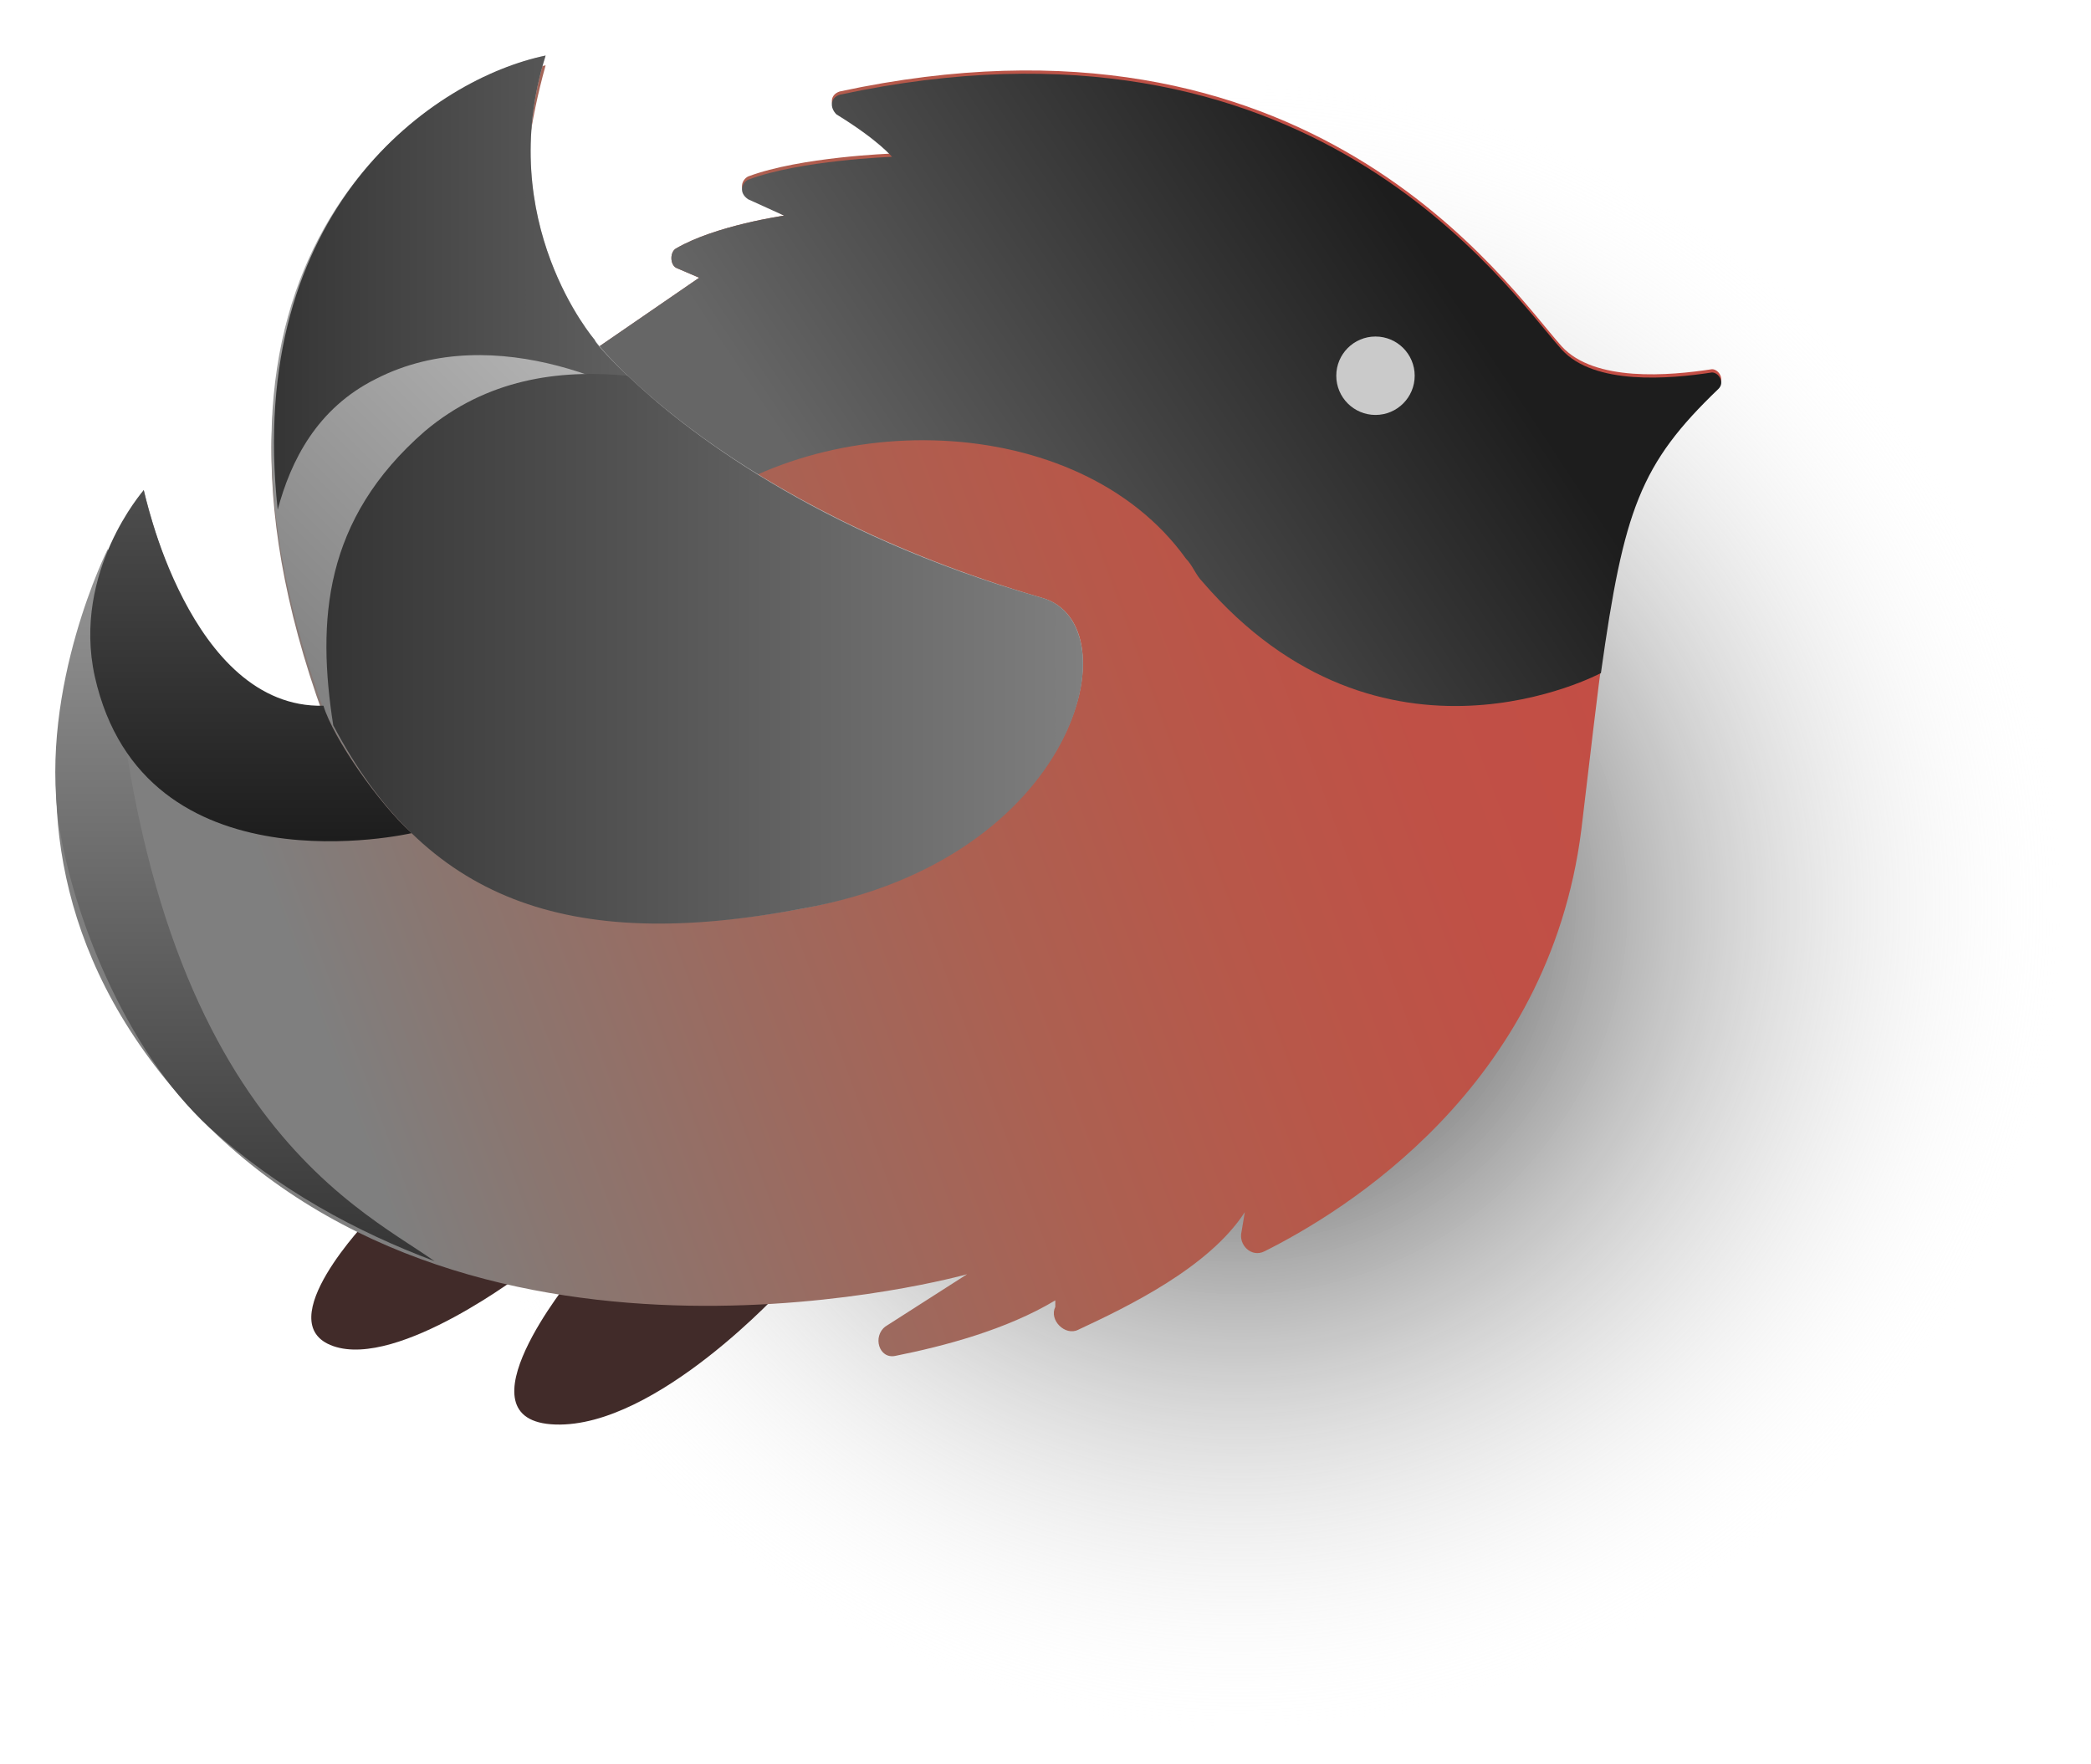 <?xml version="1.0" encoding="utf-8"?>
<!-- Generator: Adobe Illustrator 19.1.0, SVG Export Plug-In . SVG Version: 6.00 Build 0)  -->
<svg version="1.1" id="Слой_1" xmlns="http://www.w3.org/2000/svg" xmlns:xlink="http://www.w3.org/1999/xlink" x="0px" y="0px"
	 viewBox="0 0 64 54" style="enable-background:new 0 0 64 54;" xml:space="preserve">
<style type="text/css">
	.st0{fill:url(#SVGID_1_);}
	.st1{fill:#412B29;}
	.st2{fill:url(#SVGID_2_);}
	.st3{fill:url(#SVGID_3_);}
	.st4{fill:url(#SVGID_4_);}
	.st5{fill:url(#SVGID_5_);}
	.st6{fill:#CACACA;}
	.st7{fill:url(#SVGID_6_);}
	.st8{fill:url(#SVGID_7_);}
	.st9{fill:url(#SVGID_8_);}
</style>
<g>
	<radialGradient id="SVGID_1_" cx="37.932" cy="27.724" r="25.369" gradientUnits="userSpaceOnUse">
		<stop  offset="0" style="stop-color:#000000"/>
		<stop  offset="1" style="stop-color:#FFFFFF;stop-opacity:0"/>
	</radialGradient>
	<circle class="st0" cx="37.9" cy="27.7" r="25.4"/>
	<g>
		<path class="st1" d="M16.1,38.9c0,0-3.9,3-5.9,2.3c-2-0.7,1.1-3.9,1.1-3.9h3.5L16.1,38.9z"/>
		<path class="st1" d="M24,39.4c0,0-3.9,4.3-7,4.2c-3.1-0.1,0.5-4.5,0.5-4.5l5.3-0.9L24,39.4z"/>
		<linearGradient id="SVGID_2_" gradientUnits="userSpaceOnUse" x1="46.395" y1="13.276" x2="8.263" y2="27.358">
			<stop  offset="0" style="stop-color:#C34E45"/>
			<stop  offset="0.145" style="stop-color:#C05046"/>
			<stop  offset="0.314" style="stop-color:#B85749"/>
			<stop  offset="0.496" style="stop-color:#AC6051"/>
			<stop  offset="0.686" style="stop-color:#9C6A5F"/>
			<stop  offset="0.882" style="stop-color:#8A7670"/>
			<stop  offset="1" style="stop-color:#7F7F7F"/>
		</linearGradient>
		<path class="st2" d="M52.6,11.8c0.2-0.2,0-0.5-0.2-0.5c-1.3,0.2-3.6,0.4-4.6-0.7c-1.7-1.9-7.7-10.9-22.1-7.8
			c-0.3,0.1-0.3,0.4-0.1,0.6c1.3,0.8,1.7,1.3,1.7,1.3s-2.8,0.1-4.4,0.7c-0.2,0.1-0.3,0.4,0,0.6L24,6.6c0,0-2.1,0.3-3.3,1
			c-0.2,0.1-0.2,0.5,0,0.6l0.7,0.3l-3.2,2.2c0,0-3.5-1.5-1.5-8.7C12.6,2.8,5,8.4,9.9,21.9c0,0-3.7,0.4-5.5-6.9c0,0-7,10,1.6,19.1
			c8.7,9.1,23.6,4.9,23.6,4.9l-2.5,1.6c-0.4,0.3-0.2,1,0.3,0.9c1.5-0.3,3.4-0.8,4.9-1.7L32.3,40c-0.2,0.4,0.3,0.9,0.7,0.7
			c1.5-0.7,4-1.9,5.1-3.6L38,37.7c-0.1,0.4,0.3,0.8,0.7,0.6c2.4-1.2,8.7-5,9.7-12.9C49.5,16.2,49.5,14.8,52.6,11.8z"/>
		<g>
			<linearGradient id="SVGID_3_" gradientUnits="userSpaceOnUse" x1="7.474" y1="38.618" x2="7.474" y2="16.829">
				<stop  offset="0" style="stop-color:#353535"/>
				<stop  offset="0.998" style="stop-color:#979797"/>
			</linearGradient>
			<path class="st3" d="M3.3,16.8c0,0-2.1,4.2-1.5,8.4c0.4,2.7,2,6.9,4.6,9.3c2.1,1.9,4.5,3.2,6.9,4.1C10.9,36.9,3.9,33.8,3.3,16.8"
				/>
		</g>
		<linearGradient id="SVGID_4_" gradientUnits="userSpaceOnUse" x1="43.545" y1="7.535" x2="27.194" y2="18.4">
			<stop  offset="0" style="stop-color:#1D1D1D"/>
			<stop  offset="0.999" style="stop-color:#666666"/>
		</linearGradient>
		<path class="st4" d="M19.9,16.9c0.3-0.3,0.6-0.6,0.8-0.8c4.2-3.7,12.3-3.6,15.6,1c0.2,0.2,0.3,0.5,0.5,0.7
			c5.5,6.4,12.2,2.8,12.2,2.8l0,0c0.7-5,1.2-6.4,3.6-8.7c0.2-0.2,0-0.5-0.2-0.5c-1.3,0.2-3.6,0.4-4.6-0.7
			c-1.7-1.9-7.7-10.9-22.1-7.8c-0.3,0.1-0.3,0.4-0.1,0.6c1.3,0.8,1.7,1.3,1.7,1.3s-2.8,0.1-4.4,0.7c-0.2,0.1-0.3,0.4,0,0.6L24,6.6
			c0,0-2.1,0.3-3.3,1c-0.2,0.1-0.2,0.5,0,0.6l0.7,0.3l-3.2,2.2C18.2,10.6,16.5,20.6,19.9,16.9z"/>
		<linearGradient id="SVGID_5_" gradientUnits="userSpaceOnUse" x1="25.457" y1="10.582" x2="11.568" y2="24.471">
			<stop  offset="0" style="stop-color:#CACACA"/>
			<stop  offset="1" style="stop-color:#7F7F7F"/>
		</linearGradient>
		<path class="st5" d="M24.6,27.8c8.4-1.6,10.1-8.7,7.3-9.5c-9.6-2.8-13.6-7.7-13.7-7.9l0,0c0,0-3.1-3.6-1.5-8.7
			C12.6,2.6,5,8.2,9.9,21.7c0,0,0,0,0,0C12.8,27.4,17.1,29.2,24.6,27.8z"/>
		<circle class="st6" cx="42.1" cy="11.5" r="1.2"/>
		<linearGradient id="SVGID_6_" gradientUnits="userSpaceOnUse" x1="8.34" y1="8.707" x2="20.815" y2="8.707">
			<stop  offset="0" style="stop-color:#353535"/>
			<stop  offset="0.998" style="stop-color:#666666"/>
		</linearGradient>
		<path class="st7" d="M20.8,12.9L20.8,12.9c-1.7-1.4-2.6-2.4-2.6-2.5l0,0c0,0-3.1-3.6-1.5-8.7c-3.4,0.7-9.2,4.7-8.2,13.9
			c0.4-1.5,1.2-3.1,3-4C15.2,9.7,19.6,12,20.8,12.9z"/>
		<linearGradient id="SVGID_7_" gradientUnits="userSpaceOnUse" x1="7.644" y1="25.71" x2="7.644" y2="14.933">
			<stop  offset="0" style="stop-color:#1D1D1D"/>
			<stop  offset="0.999" style="stop-color:#4E4E4E"/>
		</linearGradient>
		<path class="st8" d="M12.6,25.5c0,0-8.2,1.9-9.7-4.8c-0.7-3.2,1.5-5.7,1.5-5.7s1.4,6.7,5.5,6.6C10.2,22.6,11.6,24.6,12.6,25.5z"/>
		<linearGradient id="SVGID_8_" gradientUnits="userSpaceOnUse" x1="10.001" y1="19.85" x2="33.145" y2="19.85">
			<stop  offset="0" style="stop-color:#353535"/>
			<stop  offset="0.997" style="stop-color:#7F7F7F"/>
		</linearGradient>
		<path class="st9" d="M31.9,18.3c-7-2-11-5.2-12.7-6.8c-2.1-0.2-4.3,0.1-6.2,1.7c-3.1,2.7-3.3,5.8-2.8,9c2.8,5.3,7.1,7,14.4,5.6
			C33,26.3,34.7,19.1,31.9,18.3z"/>
	</g>
</g>
</svg>

